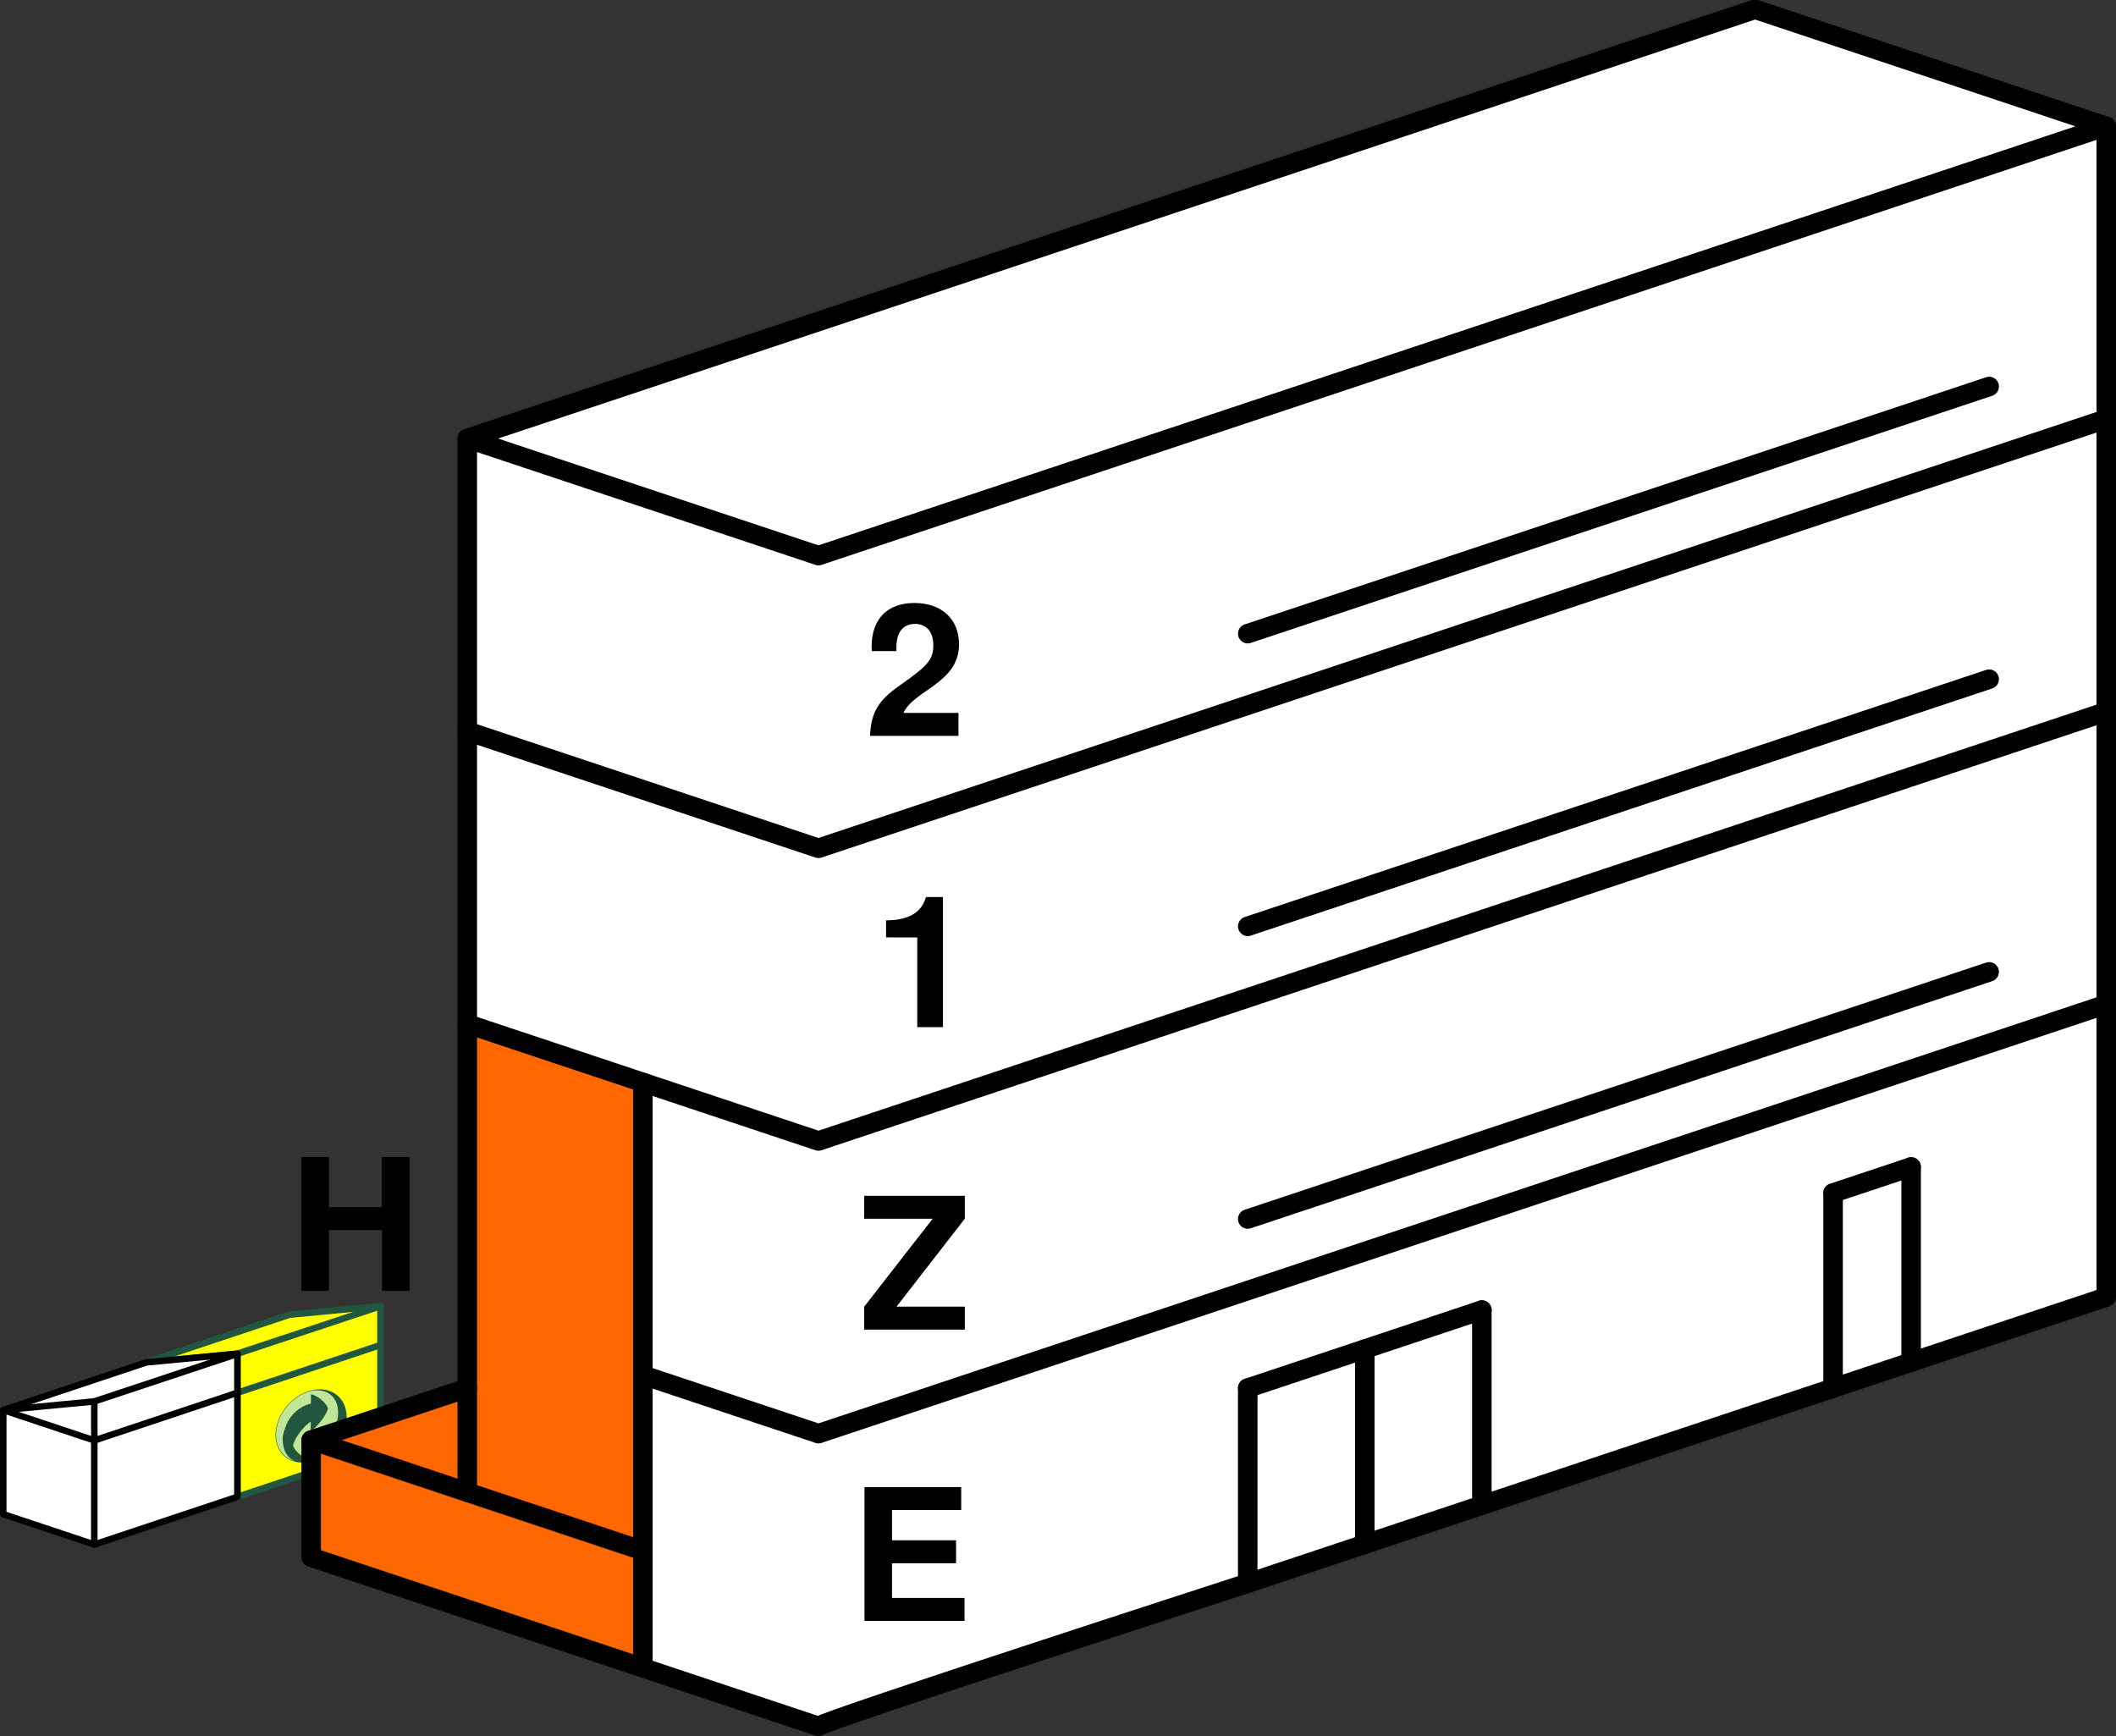 <?xml version="1.0" encoding="UTF-8" standalone="no"?>
<!-- Created with Inkscape (http://www.inkscape.org/) -->

<svg
   width="162.672mm"
   height="133.462mm"
   viewBox="0 0 162.672 133.461"
   version="1.1"
   id="svg1"
   inkscape:version="1.3 (0e150ed, 2023-07-21)"
   sodipodi:docname="Müllcontainer-GrünerPunkt.svg"
   xml:space="preserve"
   xmlns:inkscape="http://www.inkscape.org/namespaces/inkscape"
   xmlns:sodipodi="http://sodipodi.sourceforge.net/DTD/sodipodi-0.dtd"
   xmlns="http://www.w3.org/2000/svg"
   xmlns:svg="http://www.w3.org/2000/svg"><rect x="0" y="0" width="162.672" height="133.461" fill="#333333" stroke="none"/><sodipodi:namedview
     id="namedview1"
     pagecolor="#ffffff"
     bordercolor="#000000"
     borderopacity="0"
     inkscape:showpageshadow="2"
     inkscape:pageopacity="0.0"
     inkscape:pagecheckerboard="true"
     inkscape:deskcolor="#d1d1d1"
     inkscape:document-units="mm"
     showgrid="false"
     inkscape:zoom="1.4142136"
     inkscape:cx="311.12698"
     inkscape:cy="298.75262"
     inkscape:window-width="1850"
     inkscape:window-height="1131"
     inkscape:window-x="0"
     inkscape:window-y="0"
     inkscape:window-maximized="1"
     inkscape:current-layer="g36"
     showborder="true"
     shape-rendering="auto"
     inkscape:clip-to-page="false"
     showguides="false"><inkscape:grid
       id="grid1"
       units="px"
       originx="11.044"
       originy="-518.886"
       spacingx="0.265"
       spacingy="0.265"
       empcolor="#0099e5"
       empopacity="0.302"
       color="#0099e5"
       opacity="0.149"
       empspacing="5"
       dotted="false"
       gridanglex="30"
       gridanglez="30"
       visible="false" /></sodipodi:namedview><defs
     id="defs1" /><g
     inkscape:groupmode="layer"
     id="layer2"
     inkscape:label="Müll"
     style="display:inline"
     transform="translate(23.172,-0.038)"><g
       id="g21"
       style="display:inline;fill:none;fill-opacity:1;stroke-width:0.5;stroke-dasharray:none"
       transform="translate(-246.922,21.106)"
       inkscape:label="Grüner Punkt"><path
         style="display:inline;fill:#ffff00;fill-opacity:1;stroke:#21563f;stroke-width:0.5;stroke-linecap:round;stroke-linejoin:round;stroke-dasharray:none;stroke-opacity:1"
         d="m 242,94 11,-3.667 V 85.929 79.333 l -7,0.667 -11,3.667 3e-5,8 z"
         id="path3"
         sodipodi:nodetypes="cccccccc" /><path
         style="fill:none;fill-opacity:1;stroke:#21563f;stroke-width:0.5;stroke-linecap:round;stroke-linejoin:round;stroke-dasharray:none;stroke-opacity:1"
         d="M 253,82.333 252.234,82.588 242,86 235,83.667 242,83 253.001,79.346"
         id="path20"
         sodipodi:nodetypes="cccccc" /><path
         style="fill:none;fill-opacity:1;stroke:#21563f;stroke-width:0.5;stroke-linecap:round;stroke-linejoin:round;stroke-dasharray:none;stroke-opacity:1"
         d="M 242,83 V 90.053 94"
         id="path21"
         sodipodi:nodetypes="ccc"
         inkscape:label="path21" /><g
         clip-path="url(#clipPath20)"
         id="g2"
         transform="matrix(0.004,-0.001,0,-0.004,244.935,91.967)"
         style="stroke-width:113.114;stroke-dasharray:none">&#10;    <path
   d="m 682.79,1365.55 c 377.27,0 683.36,-306.05 683.36,-682.75 C 1366.15,305.47 1060.06,0 682.79,0 305.53,0 0,305.47 0,682.8 c 0,376.7 305.53,682.75 682.79,682.75"
   style="fill:#c1e695;fill-rule:nonzero;stroke-width:113.114;stroke-dasharray:none"
   id="path1-3"
   inkscape:label="path1-3"
   sodipodi:nodetypes="csssc" />&#10;    <path
   d="m 8.68,682.8 c 0,371.91 301.64,674.06 674.11,674.06 15.91,0 31.63,-0.76 47.27,-1.84 C 1407.92,1246.88 1325,278.42 680.6,224.4 L 679.47,32.48 C 572.15,86.18 395.24,216.66 333.84,396.9 383.62,562.19 548.98,712.07 675.57,769.59 V 581.65 c 103.99,34.22 318.51,249.31 330.13,360.45 -26.51,118.89 -237.75,325.66 -326.23,348.33 0,0 2.76,-168.65 0,-175.82 -227.461,0 -398.911,-126.716 -469.351,-284.896 l 0,0 C 168.743,736.8 135.678,646.344 136.47,569.41 c 0,-205.72 82.04,-396.66 256,-495.22 C 165.44,182.62 8.68,414.28 8.68,682.8 Z m 674.11,682.74 C 305.53,1365.54 0,1059.51 0,682.8 0,305.47 305.53,0 682.79,0 c 377.27,0 683.36,305.47 683.36,682.8 0,376.71 -306.09,682.74 -683.36,682.74"
   style="fill:#21563f;fill-rule:nonzero;stroke-width:113.114;stroke-dasharray:none"
   id="path2-6"
   sodipodi:nodetypes="sscccccccccssccscsssc" />&#10;  </g></g><g
       id="g36"
       style="display:inline;fill:none;fill-opacity:1;stroke-width:0.5;stroke-dasharray:none"
       transform="translate(-256.864,25.831)"
       inkscape:label="Restmüll"><path
         style="display:inline;fill:#ffffff;fill-opacity:1;stroke:#000000;stroke-width:0.5;stroke-linecap:round;stroke-linejoin:round;stroke-dasharray:none;stroke-opacity:1"
         d="m 240.942,92.942 11,-3.667 V 78.275 l -7,0.667 -11,3.667 3e-5,8 z"
         id="path34"
         sodipodi:nodetypes="ccccccc" /><path
         style="fill:none;fill-opacity:1;stroke:#000000;stroke-width:0.5;stroke-linecap:round;stroke-linejoin:round;stroke-dasharray:none;stroke-opacity:1"
         d="m 251.942,81.275 -11,3.667 -7,-2.333 7,-0.667 11.001,-3.654"
         id="path35"
         sodipodi:nodetypes="ccccc" /><path
         style="fill:none;fill-opacity:1;stroke:#000000;stroke-width:0.5;stroke-linecap:round;stroke-linejoin:round;stroke-dasharray:none;stroke-opacity:1"
         d="m 240.942,81.942 v 11"
         id="path36"
         sodipodi:nodetypes="cc" /></g></g><g
     inkscape:label="Haus"
     inkscape:groupmode="layer"
     id="layer1"
     transform="translate(2.922,-137.288)"
     style="display:inline"><g
       id="g32"
       style="display:inline"><path
         style="fill:#ffffff;fill-opacity:1;stroke:none;stroke-width:1.5;stroke-linecap:round;stroke-linejoin:round;stroke-dasharray:none"
         d="m 33,171 99,-33 27,9 -99,33 z"
         id="path27" /><path
         style="fill:#ffffff;fill-opacity:1;stroke:none;stroke-width:1.5;stroke-linecap:round;stroke-linejoin:round;stroke-dasharray:none"
         d="m 33,193.5 27,9 99,-33 V 147 L 60,180 33,171 Z"
         id="path26" /><path
         style="fill:#ff6800;fill-opacity:1;stroke:none;stroke-width:1.5;stroke-linecap:round;stroke-linejoin:round;stroke-dasharray:none"
         d="m 21,257 v -9 l 12,-4 v -28 l 13.5,4.5 v 45 z"
         id="path28" /><path
         style="fill:#ffffff;fill-opacity:1;stroke:none;stroke-width:1.5;stroke-linecap:round;stroke-linejoin:round;stroke-dasharray:none"
         d="m 33,193.5 27,9 99,-33 v 22.5 l -99,33 -27,-9 z"
         id="path25" /><path
         style="fill:#ffffff;fill-opacity:1;stroke:none;stroke-width:1.5;stroke-linecap:round;stroke-linejoin:round;stroke-dasharray:none"
         d="M 46.5,243 60,247.5 159,214.5 v -22.5 l -99,33 -13.5,-4.5 z"
         id="path24" /><path
         style="fill:#ffffff;fill-opacity:1;stroke:none;stroke-width:1.5;stroke-linecap:round;stroke-linejoin:round;stroke-dasharray:none"
         d="M 46.5,243 60,247.5 159,214.5 V 237 l -99,33 -13.5,-4.5 z"
         id="path23" /><path
         style="fill:#000000;fill-opacity:0;stroke:#000000;stroke-width:1.5;stroke-linecap:round;stroke-linejoin:round;stroke-dasharray:none"
         d="m 33,171 99,-33 27,9 v 90 l -15,5 -6,2 -27,9 -9,3 -9,3 c 0,0 -32.747,10.608 -33,11 L 21,257 v -9 l 12,4 z"
         id="path1"
         sodipodi:nodetypes="cccccccccccccc" /><path
         style="fill:#000000;fill-opacity:0;stroke:#000000;stroke-width:1.5;stroke-linecap:round;stroke-linejoin:round;stroke-dasharray:none"
         d="m 33,171 27,9 99,-33"
         id="path2"
         sodipodi:nodetypes="ccc" /><path
         style="fill:#000000;fill-opacity:0;stroke:#000000;stroke-width:1.5;stroke-linecap:round;stroke-linejoin:round;stroke-dasharray:none"
         d="m 33,193.5 27,9 99,-33"
         id="path4"
         sodipodi:nodetypes="ccc" /><path
         style="fill:#000000;fill-opacity:0;stroke:#000000;stroke-width:1.5;stroke-linecap:round;stroke-linejoin:round;stroke-dasharray:none"
         d="m 33,216 13.5,4.5 13.5,4.5 99,-33"
         id="path5"
         sodipodi:nodetypes="cccc" /><path
         style="fill:#000000;fill-opacity:0;stroke:#000000;stroke-width:1.5;stroke-linecap:round;stroke-linejoin:round;stroke-dasharray:none"
         d="m 46.5,243 13.5,4.5 99,-33"
         id="path6"
         sodipodi:nodetypes="ccc" /><path
         style="fill:#000000;fill-opacity:0;stroke:#000000;stroke-width:1.5;stroke-linecap:round;stroke-linejoin:round;stroke-dasharray:none"
         d="m 21,248 12,-4"
         id="path7"
         sodipodi:nodetypes="cc" /><path
         style="fill:#000000;fill-opacity:0;stroke:#000000;stroke-width:1.5;stroke-linecap:round;stroke-linejoin:round;stroke-dasharray:none"
         d="M 46.5,220.5 V 243 265.5"
         id="path8" /><path
         style="fill:#000000;fill-opacity:0;stroke:#000000;stroke-width:1.5;stroke-linecap:round;stroke-linejoin:round;stroke-dasharray:none"
         d="m 33,252 13.5,4.5"
         id="path9"
         sodipodi:nodetypes="cc" /><path
         style="fill:#000000;fill-opacity:0;stroke:#000000;stroke-width:1.5;stroke-linecap:round;stroke-linejoin:round;stroke-dasharray:none"
         d="M 93,259 93,244"
         id="path10"
         sodipodi:nodetypes="cc" /><path
         style="fill:#000000;fill-opacity:0;stroke:#000000;stroke-width:1.5;stroke-linecap:round;stroke-linejoin:round;stroke-dasharray:none"
         d="M 111,253 V 238"
         id="path11"
         sodipodi:nodetypes="cc" /><path
         style="fill:#000000;fill-opacity:0;stroke:#000000;stroke-width:1.5;stroke-linecap:round;stroke-linejoin:round;stroke-dasharray:none"
         d="M 102,256 V 241"
         id="path12"
         sodipodi:nodetypes="cc" /><path
         style="fill:#000000;fill-opacity:0;stroke:#000000;stroke-width:1.5;stroke-linecap:round;stroke-linejoin:round;stroke-dasharray:none"
         d="m 93,244 18,-6"
         id="path13" /><path
         style="fill:#000000;fill-opacity:0;stroke:#000000;stroke-width:1.5;stroke-linecap:round;stroke-linejoin:round;stroke-dasharray:none"
         d="M 144,242 V 227"
         id="path14"
         sodipodi:nodetypes="cc" /><path
         style="fill:#000000;fill-opacity:0;stroke:#000000;stroke-width:1.5;stroke-linecap:round;stroke-linejoin:round;stroke-dasharray:none"
         d="M 138,244 V 229"
         id="path15"
         sodipodi:nodetypes="cc" /><path
         style="fill:#000000;fill-opacity:0;stroke:#000000;stroke-width:1.5;stroke-linecap:round;stroke-linejoin:round;stroke-dasharray:none"
         d="m 138,229 6,-2"
         id="path16" /><path
         style="fill:#000000;fill-opacity:0;stroke:#000000;stroke-width:1.5;stroke-linecap:round;stroke-linejoin:round;stroke-dasharray:none"
         d="M 93,231 150,212"
         id="path17"
         sodipodi:nodetypes="cc" /><path
         style="fill:#000000;fill-opacity:0;stroke:#000000;stroke-width:1.5;stroke-linecap:round;stroke-linejoin:round;stroke-dasharray:none"
         d="M 93,208.5 150,189.5"
         id="path18"
         sodipodi:nodetypes="cc" /><path
         style="fill:#000000;fill-opacity:0;stroke:#000000;stroke-width:1.5;stroke-linecap:round;stroke-linejoin:round;stroke-dasharray:none"
         d="M 93,186 150,167"
         id="path19"
         sodipodi:nodetypes="cc" /><path
         d="m 70.804,186.817 c 0,-1.933 -1.326,-3.175 -3.429,-3.175 -2.074,0 -3.288,1.228 -3.288,3.344 0,0.085 0,0.198 0.014,0.353 h 1.891 v -0.325 c 0,-1.115 0.522,-1.764 1.425,-1.764 0.875,0 1.411,0.607 1.411,1.609 0,1.101 -0.339,1.552 -2.554,3.104 -1.679,1.171 -2.215,2.046 -2.314,3.895 h 6.802 v -1.764 h -4.233 c 0.847,-1.792 4.276,-2.286 4.276,-5.278 z"
         id="text19"
         style="font-weight:600;font-size:14.111px;font-family:FreeSans;-inkscape-font-specification:'FreeSans Semi-Bold';letter-spacing:2.529px;stroke-width:1.5;stroke-linecap:round;stroke-linejoin:round"
         aria-label="2" /><path
         d="m 67.594,209.352 v 6.9 h 1.976 v -10.005 h -1.312 c -0.31,1.185 -1.341,1.792 -3.062,1.792 v 1.312 z"
         id="text20"
         style="font-weight:600;font-size:14.111px;font-family:FreeSans;-inkscape-font-specification:'FreeSans Semi-Bold';letter-spacing:2.529px;fill:#000000;stroke-width:1.5;stroke-linecap:round;stroke-linejoin:round"
         aria-label="1" /><path
         d="m 71.248,229.215 h -7.733 v 1.764 h 5.263 l -5.263,6.759 v 1.764 h 7.733 v -1.764 h -5.249 l 5.249,-6.759 z"
         id="text21"
         style="font-weight:600;font-size:14.111px;font-family:FreeSans;-inkscape-font-specification:'FreeSans Semi-Bold';letter-spacing:2.529px;stroke-width:1.5;stroke-linecap:round;stroke-linejoin:round"
         aria-label="Z" /><path
         d="m 65.653,257.463 h 4.925 v -1.764 h -4.925 v -2.328 h 5.32 v -1.764 h -7.437 v 10.287 h 7.691 v -1.764 h -5.574 z"
         id="text22"
         style="font-weight:600;font-size:14.111px;font-family:FreeSans;-inkscape-font-specification:'FreeSans Semi-Bold';letter-spacing:2.529px;stroke-width:1.5;stroke-linecap:round;stroke-linejoin:round"
         aria-label="E" /><path
         d="m 26.445,231.853 v 4.671 h 2.117 v -10.287 h -2.131 v 3.852 h -4.064 v -3.852 h -2.117 v 10.287 h 2.117 v -4.671 z"
         id="text23"
         style="font-weight:600;font-size:14.111px;font-family:FreeSans;-inkscape-font-specification:'FreeSans Semi-Bold';letter-spacing:2.529px;stroke-width:1.5;stroke-linecap:round;stroke-linejoin:round"
         aria-label="H" /></g></g><g
     inkscape:groupmode="layer"
     id="layer4"
     inkscape:label="Layer 2"
     style="display:inline"
     transform="translate(23.172,-0.038)" /><g
     inkscape:groupmode="layer"
     id="layer5"
     inkscape:label="Layer 3"
     style="display:inline"
     transform="translate(23.172,-0.038)" /></svg>
